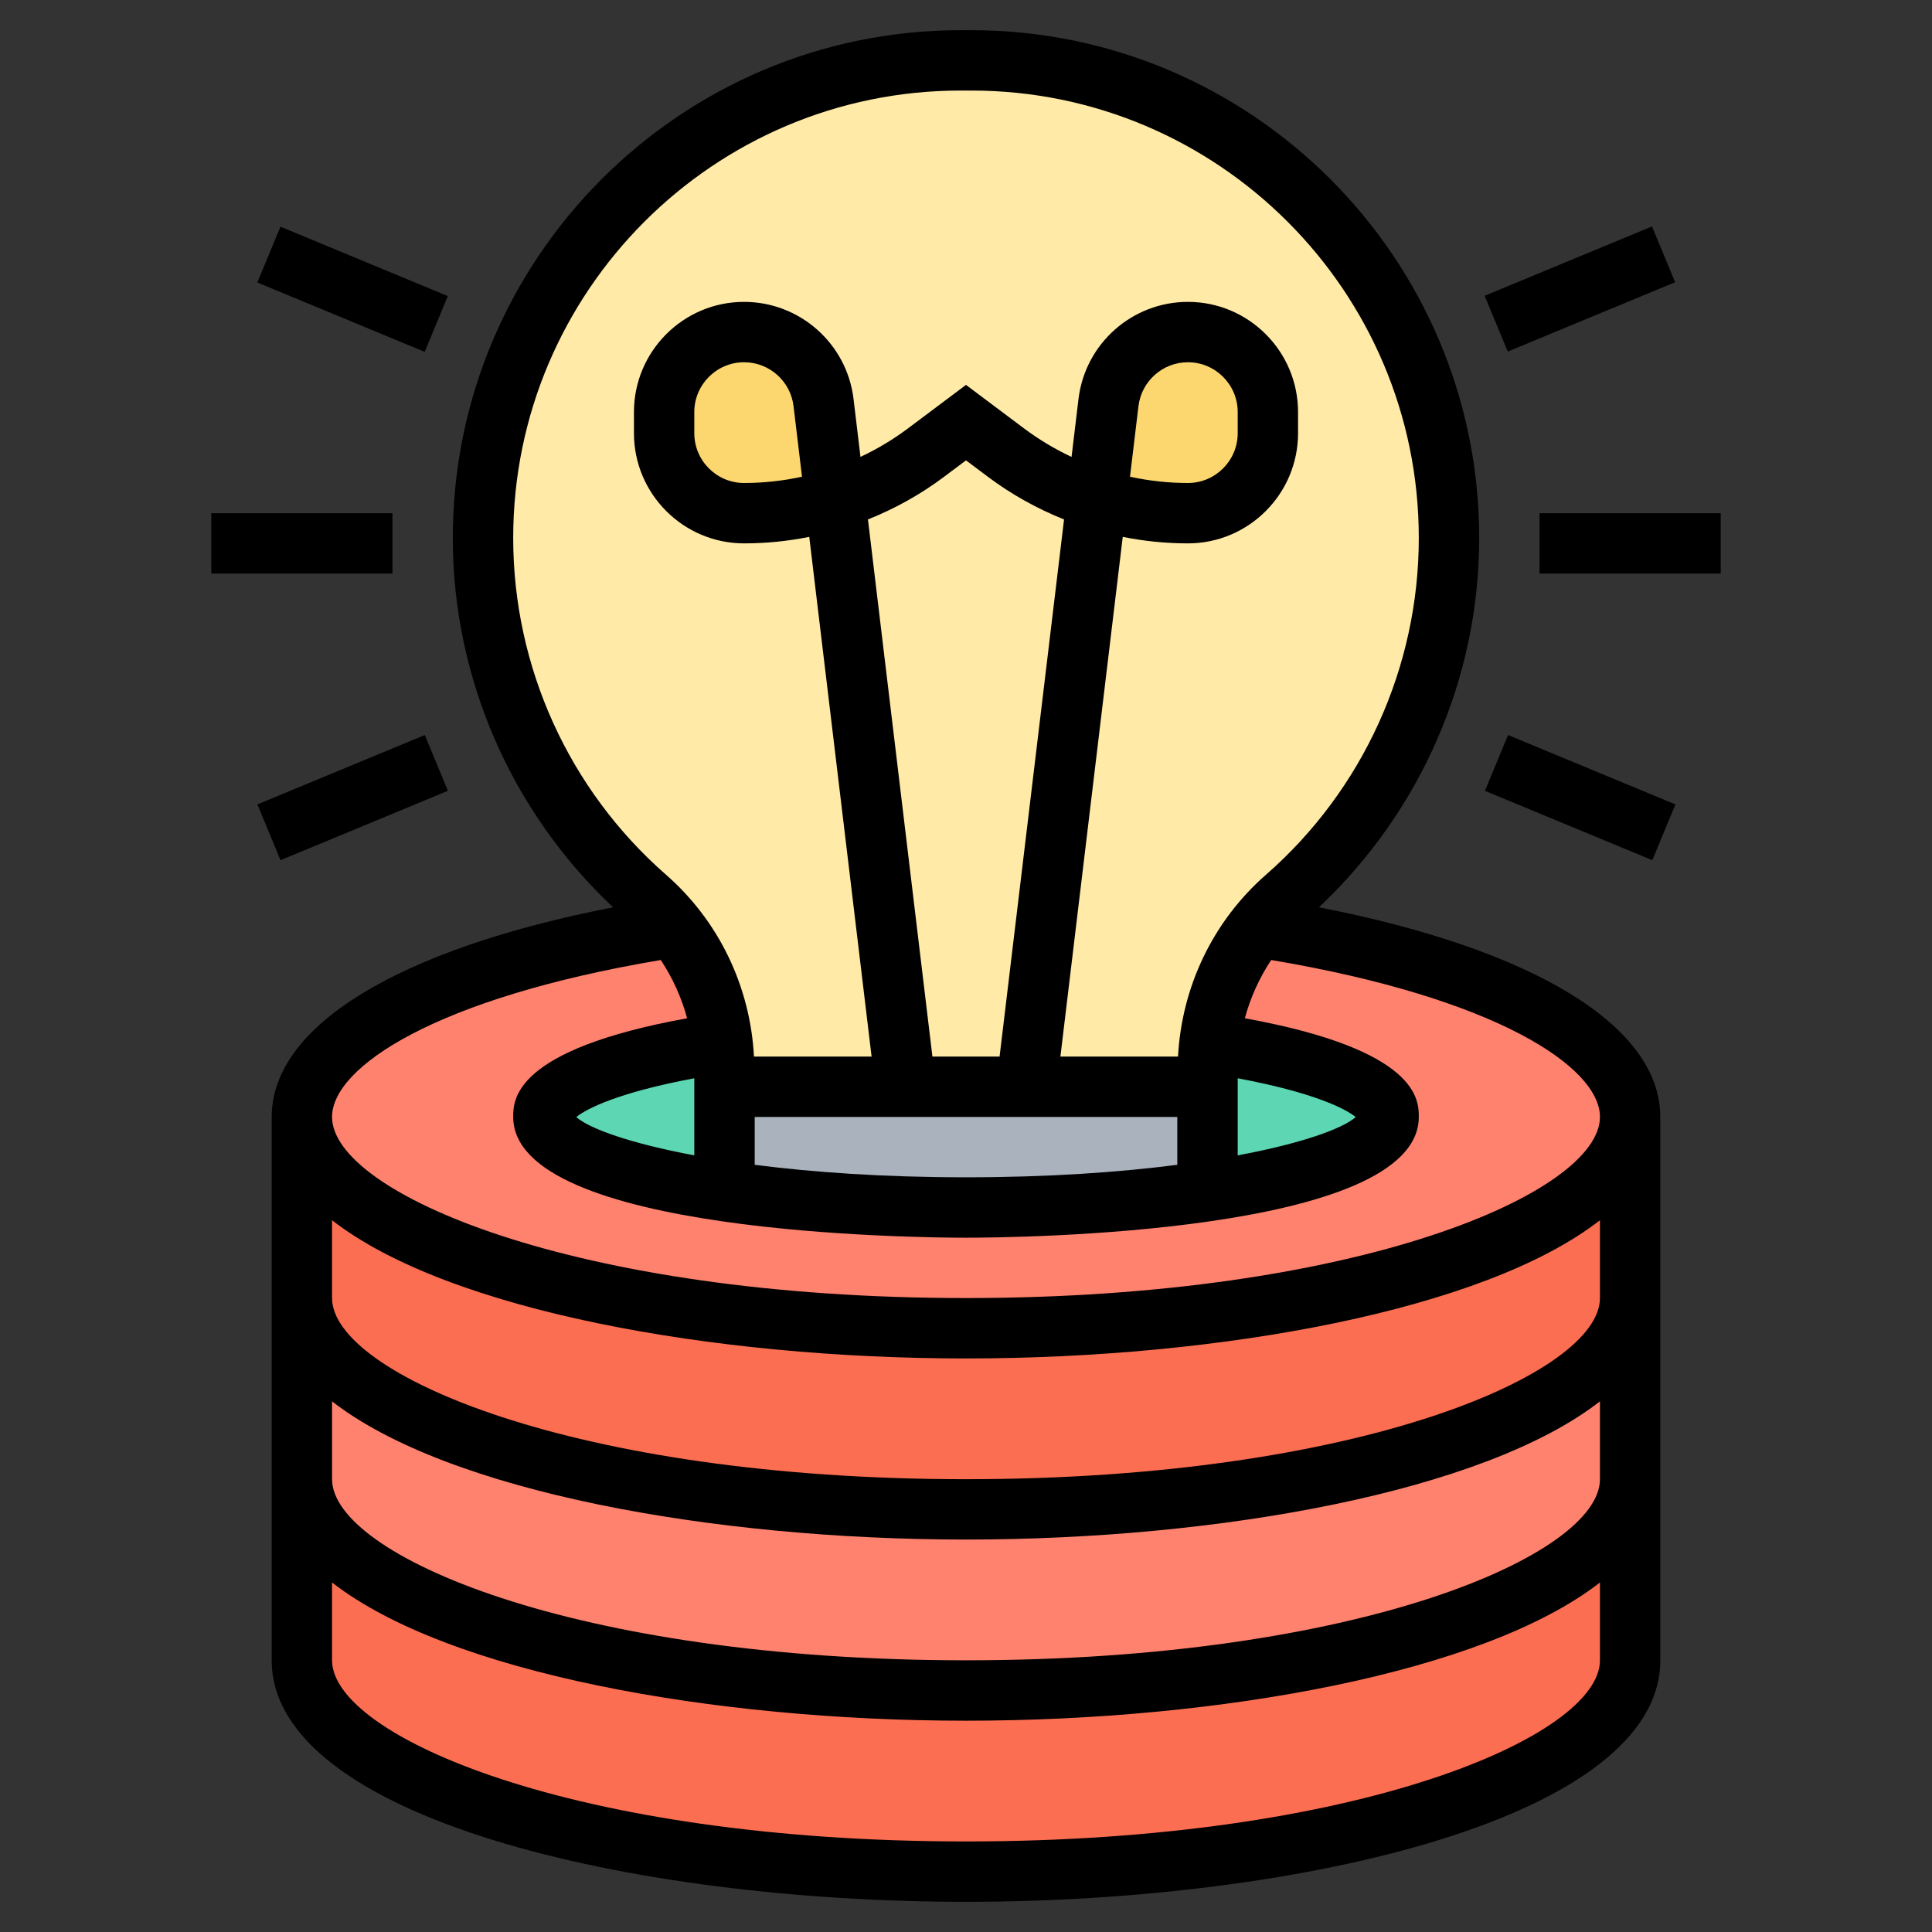 <svg width="60" height="60" viewBox="0 0 60 60" fill="none" xmlns="http://www.w3.org/2000/svg">
<rect x="0" y="0" width="60" height="60" fill="#333333" stroke="none"/>
<path d="M50.625 45.938V51.562C50.625 55.191 41.391 58.125 30 58.125C18.609 58.125 9.375 55.191 9.375 51.562V45.938C9.375 49.566 18.609 52.5 30 52.5C41.391 52.5 50.625 49.566 50.625 45.938Z" fill="#FC6E51"/>
<path d="M50.625 40.312V45.938C50.625 49.566 41.391 52.5 30 52.5C18.609 52.5 9.375 49.566 9.375 45.938V40.312C9.375 43.941 18.609 46.875 30 46.875C41.391 46.875 50.625 43.941 50.625 40.312Z" fill="#FF826E"/>
<path d="M50.625 34.688V40.312C50.625 43.941 41.391 46.875 30 46.875C18.609 46.875 9.375 43.941 9.375 40.312V34.688C9.375 38.316 18.609 41.25 30 41.25C41.391 41.25 50.625 38.316 50.625 34.688Z" fill="#FC6E51"/>
<path d="M39.066 28.791C45.909 29.859 50.625 32.1 50.625 34.688C50.625 38.316 41.391 41.25 30 41.25C18.609 41.25 9.375 38.316 9.375 34.688C9.375 32.1 14.091 29.859 20.934 28.791C21.769 29.822 22.294 31.069 22.453 32.391C19.078 32.897 16.875 33.741 16.875 34.688C16.875 35.644 19.097 36.487 22.5 36.994C24.628 37.312 27.216 37.5 30 37.5C32.784 37.5 35.372 37.312 37.5 36.994C40.903 36.487 43.125 35.644 43.125 34.688C43.125 33.741 40.922 32.897 37.547 32.391C37.641 31.659 37.837 30.947 38.138 30.291C38.381 29.756 38.691 29.25 39.066 28.791V28.791Z" fill="#FF826E"/>
<path d="M22.5 33.75V36.994C19.097 36.487 16.875 35.644 16.875 34.688C16.875 33.741 19.078 32.897 22.453 32.391C22.481 32.672 22.5 32.953 22.5 33.234V33.75Z" fill="#5CD6B3"/>
<path d="M37.547 32.391C40.922 32.897 43.125 33.741 43.125 34.688C43.125 35.644 40.903 36.487 37.5 36.994V33.75V33.234C37.5 32.953 37.519 32.672 37.547 32.391V32.391Z" fill="#5CD6B3"/>
<path d="M37.5 33.75V36.994C35.372 37.312 32.784 37.5 30 37.5C27.216 37.5 24.628 37.312 22.5 36.994V33.75H28.125H31.875H37.5Z" fill="#AAB2BD"/>
<path d="M30.169 1.875H29.831C25.734 1.875 22.031 3.534 19.341 6.216C16.659 8.906 15 12.609 15 16.706C15 18.844 15.459 20.925 16.322 22.837C17.194 24.741 18.45 26.456 20.062 27.872C20.381 28.153 20.681 28.462 20.934 28.791C21.769 29.822 22.294 31.069 22.453 32.391C22.481 32.672 22.5 32.953 22.5 33.234V33.75H28.125H31.875H37.5V33.234C37.5 32.953 37.519 32.672 37.547 32.391C37.641 31.659 37.837 30.947 38.138 30.291C38.381 29.756 38.691 29.25 39.066 28.791C39.319 28.462 39.619 28.153 39.938 27.872C41.55 26.456 42.806 24.741 43.678 22.837C44.541 20.925 45 18.844 45 16.706C45 8.512 38.362 1.875 30.169 1.875V1.875Z" fill="#FFEAA7"/>
<path d="M25.575 12.497L25.931 15.497C25.022 15.787 24.075 15.938 23.109 15.938C21.741 15.938 20.625 14.822 20.625 13.453V12.797C20.625 12.113 20.906 11.494 21.356 11.044C21.806 10.594 22.425 10.312 23.109 10.312C24.366 10.312 25.425 11.25 25.575 12.497V12.497Z" fill="#FCD770"/>
<path d="M39.375 12.797V13.453C39.375 14.137 39.094 14.756 38.644 15.206C38.194 15.656 37.575 15.938 36.891 15.938C35.925 15.938 34.978 15.787 34.069 15.497L34.425 12.497C34.5 11.869 34.8 11.325 35.241 10.941C35.681 10.547 36.263 10.312 36.891 10.312C38.259 10.312 39.375 11.428 39.375 12.797V12.797Z" fill="#FCD770"/>
<path d="M40.961 28.177C44.121 25.202 45.938 21.063 45.938 16.707C45.938 8.012 38.863 0.938 30.168 0.938H29.833C21.137 0.938 14.062 8.012 14.062 16.707C14.062 21.063 15.879 25.202 19.039 28.177C12.367 29.478 8.438 31.862 8.438 34.688V51.562C8.438 56.434 19.548 59.062 30 59.062C40.452 59.062 51.562 56.434 51.562 51.562V34.688C51.562 31.862 47.633 29.478 40.961 28.177ZM15.938 16.707C15.938 9.045 22.17 2.812 29.832 2.812H30.167C37.83 2.812 44.062 9.045 44.062 16.707C44.062 20.713 42.333 24.525 39.318 27.164C37.673 28.602 36.699 30.643 36.585 32.812H32.932L34.868 16.673C35.533 16.807 36.211 16.875 36.892 16.875C38.778 16.875 40.312 15.34 40.312 13.454V12.797C40.312 10.91 38.778 9.375 36.892 9.375C35.161 9.375 33.701 10.671 33.494 12.389L33.278 14.19C32.758 13.946 32.262 13.649 31.8 13.303L30 11.953L28.201 13.302C27.74 13.648 27.243 13.945 26.723 14.189L26.507 12.388C26.3 10.671 24.839 9.375 23.108 9.375C21.222 9.375 19.688 10.91 19.688 12.796V13.453C19.688 15.34 21.222 16.875 23.108 16.875C23.789 16.875 24.466 16.807 25.132 16.673L27.068 32.812H23.415C23.301 30.642 22.327 28.601 20.682 27.164C17.667 24.525 15.938 20.713 15.938 16.707V16.707ZM21.562 35.881C19.567 35.508 18.304 35.05 17.897 34.692C18.222 34.423 19.24 33.919 21.562 33.487V35.881ZM23.438 34.688H36.562V36.174C34.756 36.407 32.554 36.562 30 36.562C27.446 36.562 25.244 36.407 23.438 36.174V34.688ZM28.957 32.812L26.955 16.132C27.798 15.795 28.598 15.35 29.325 14.803L30 14.297L30.675 14.803C31.402 15.349 32.202 15.795 33.045 16.132L31.043 32.812H28.957ZM38.438 33.487C40.76 33.919 41.778 34.423 42.103 34.692C41.696 35.051 40.433 35.509 38.438 35.881V33.487ZM35.093 14.805L35.356 12.612C35.45 11.836 36.11 11.25 36.892 11.25C37.744 11.25 38.438 11.944 38.438 12.796V13.453C38.438 14.306 37.744 15 36.892 15C36.286 15 35.682 14.933 35.093 14.805ZM24.907 14.805C24.317 14.933 23.714 15 23.108 15C22.256 15 21.562 14.306 21.562 13.454V12.797C21.562 11.944 22.256 11.25 23.108 11.25C23.89 11.25 24.55 11.836 24.644 12.612L24.907 14.805ZM30 57.188C17.802 57.188 10.312 53.911 10.312 51.562V49.145C13.913 51.952 22.142 53.438 30 53.438C37.858 53.438 46.087 51.952 49.688 49.145V51.562C49.688 53.911 42.198 57.188 30 57.188ZM30 51.562C17.802 51.562 10.312 48.286 10.312 45.938V43.52C13.913 46.327 22.142 47.812 30 47.812C37.858 47.812 46.087 46.327 49.688 43.52V45.938C49.688 48.286 42.198 51.562 30 51.562ZM30 45.938C17.802 45.938 10.312 42.661 10.312 40.312V37.895C13.913 40.702 22.142 42.188 30 42.188C37.858 42.188 46.087 40.702 49.688 37.895V40.312C49.688 42.661 42.198 45.938 30 45.938ZM30 40.312C17.802 40.312 10.312 37.036 10.312 34.688C10.312 33.144 13.52 30.991 20.521 29.814C20.889 30.369 21.166 30.98 21.339 31.623C15.946 32.603 15.938 34.158 15.938 34.688C15.938 38.333 28.561 38.438 30 38.438C31.439 38.438 44.062 38.333 44.062 34.688C44.062 34.158 44.054 32.603 38.66 31.623C38.833 30.979 39.11 30.369 39.478 29.814C46.48 30.991 49.688 33.144 49.688 34.688C49.688 37.036 42.198 40.312 30 40.312V40.312Z" fill="black"/>
<path d="M47.812 15.938H53.438V17.812H47.812V15.938Z" fill="black"/>
<path d="M46.107 9.186L51.304 7.032L52.023 8.764L46.825 10.918L46.107 9.186Z" fill="black"/>
<path d="M7.992 8.773L8.71 7.04L13.907 9.195L13.189 10.927L7.992 8.773Z" fill="black"/>
<path d="M6.562 15.938H12.188V17.812H6.562V15.938Z" fill="black"/>
<path d="M7.994 24.981L13.192 22.827L13.91 24.559L8.712 26.714L7.994 24.981Z" fill="black"/>
<path d="M46.116 24.56L46.834 22.827L52.032 24.982L51.314 26.714L46.116 24.56Z" fill="black"/>
</svg>
